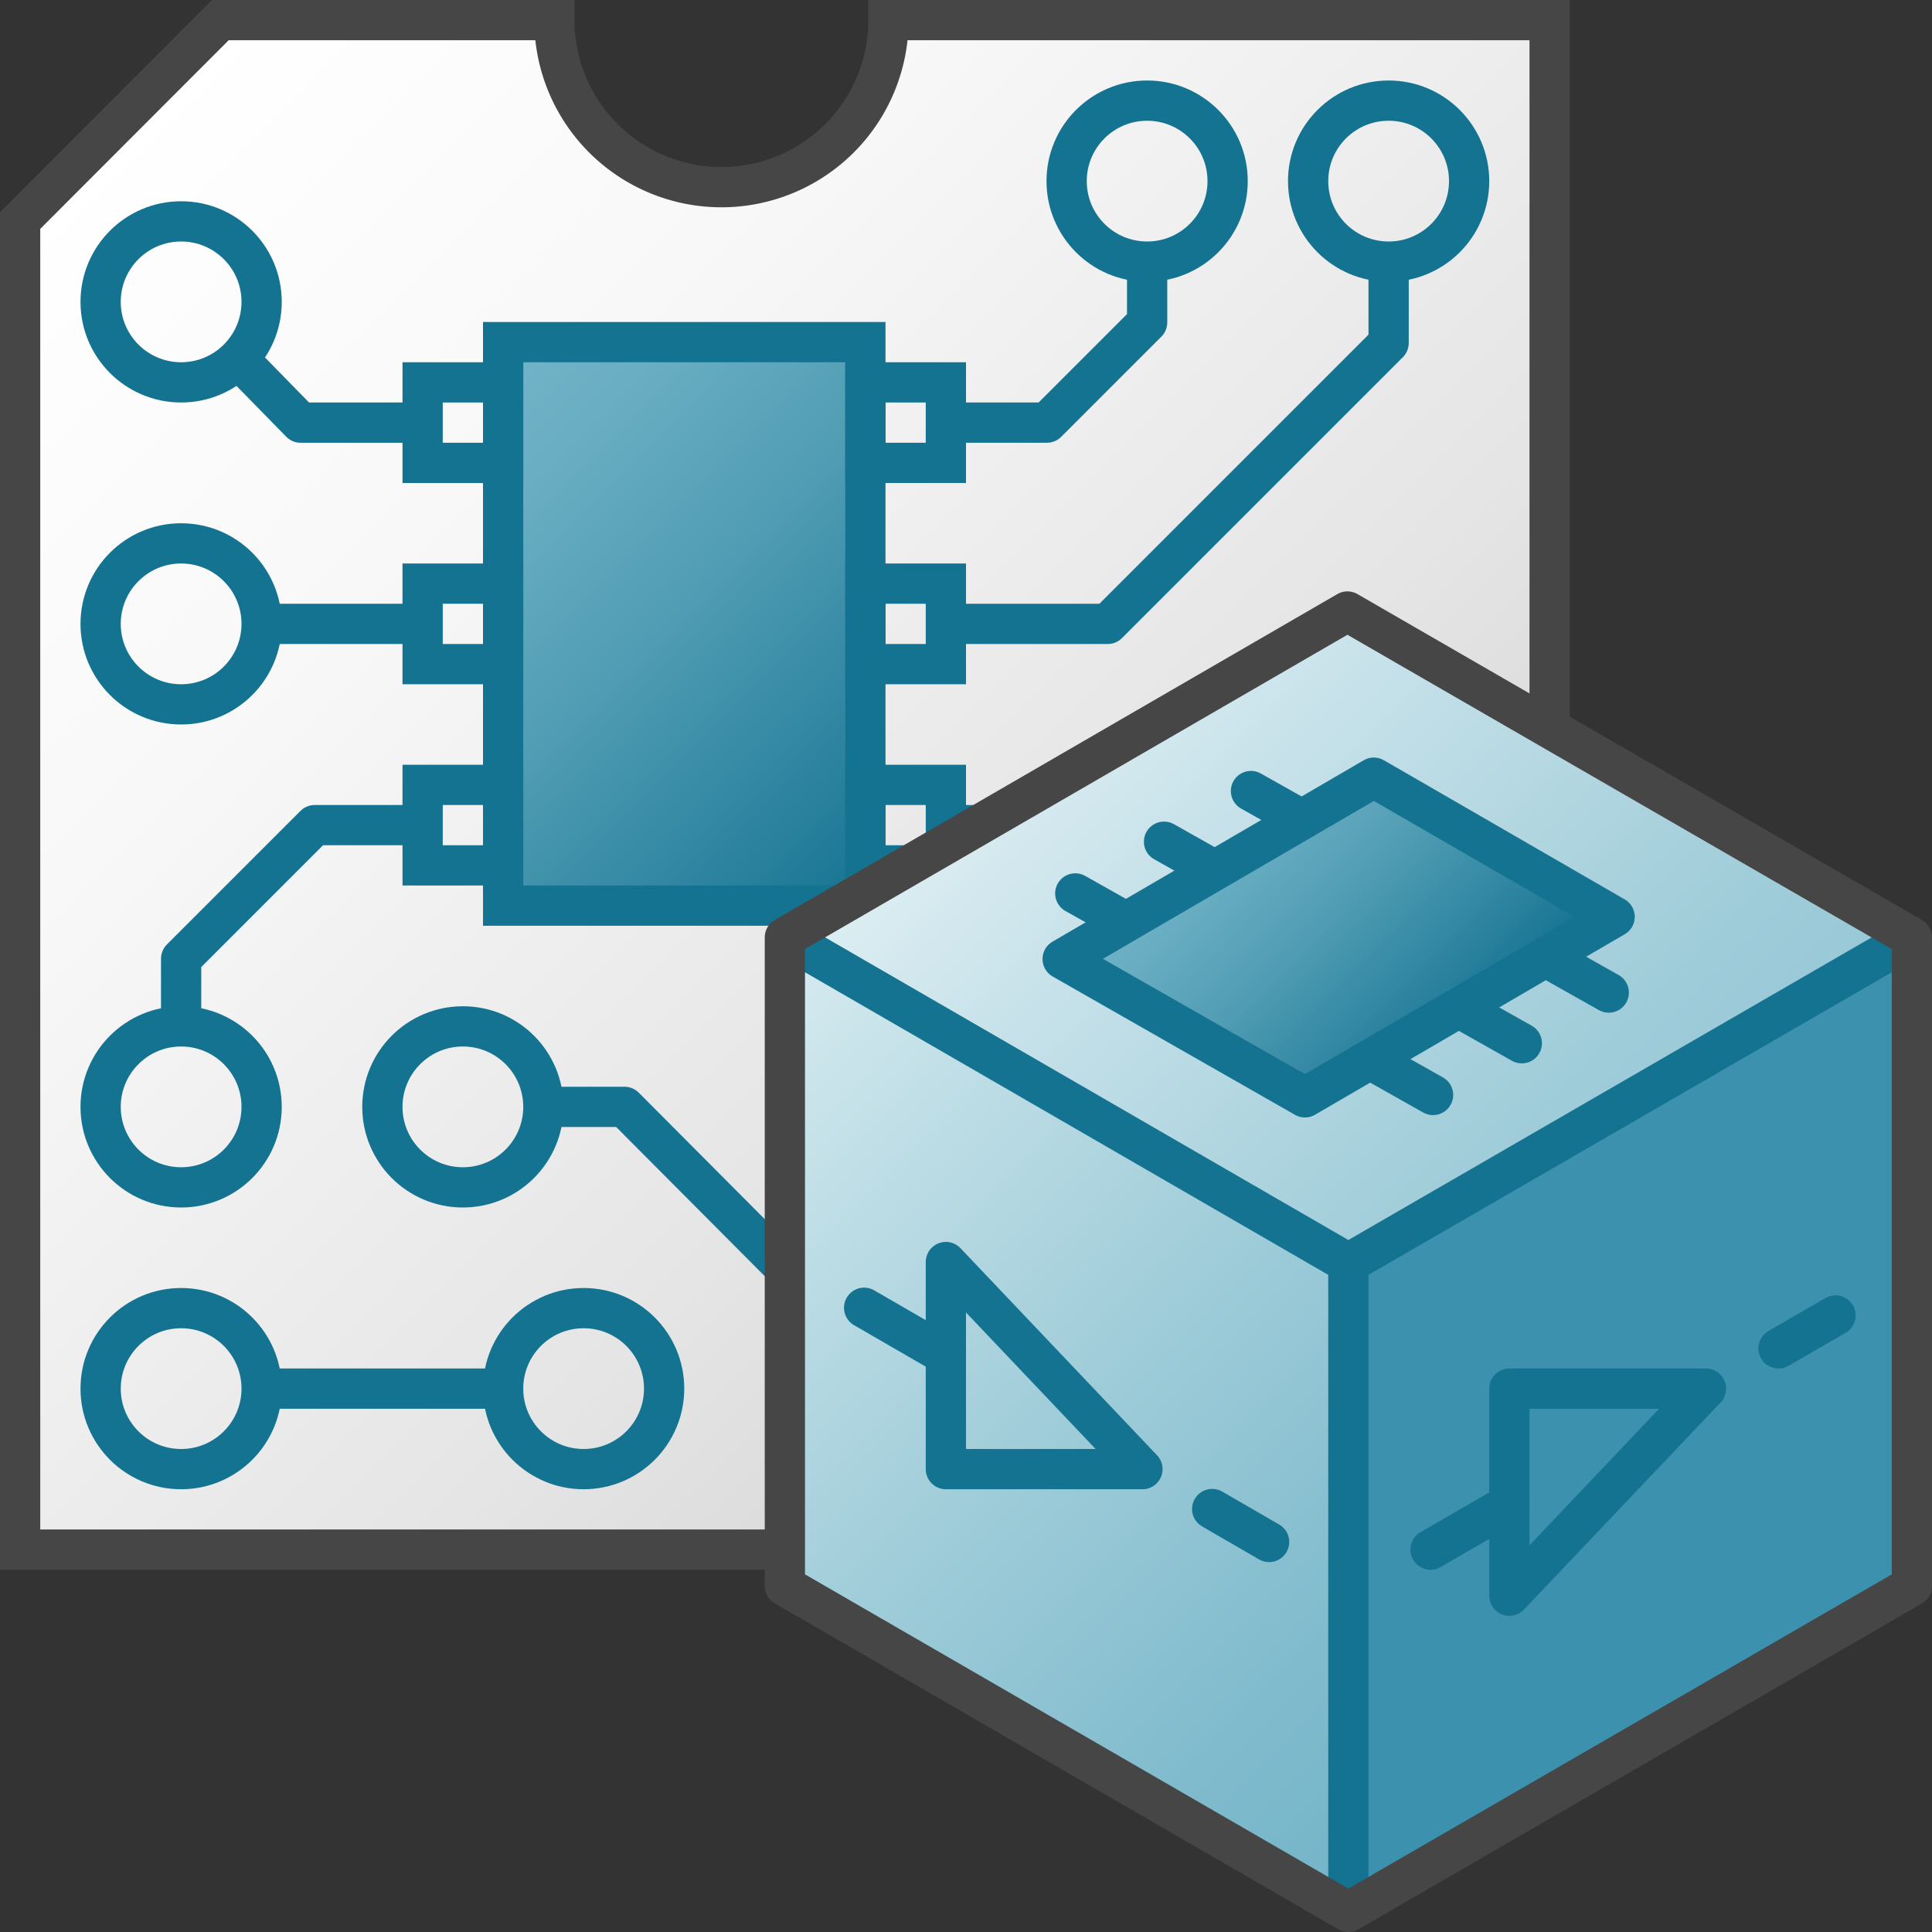 <svg id="Layer_1" data-name="Layer 1" xmlns="http://www.w3.org/2000/svg" xmlns:xlink="http://www.w3.org/1999/xlink" viewBox="0 0 48 48">
    <rect x="0" y="0" width="48" height="48" fill="#333333" stroke="none"/>
    <linearGradient id="linear-gradient" x1="2.989" y1="2.989" x2="38.5" y2="38.5" gradientUnits="userSpaceOnUse">
      <stop offset="0" stop-color="#fff"/>
      <stop offset="0.248" stop-color="#f8f8f8"/>
      <stop offset="0.606" stop-color="#e5e5e5"/>
      <stop offset="1" stop-color="#c8c8c8"/>
    </linearGradient>
    <linearGradient id="Dark_Blue_Grad" data-name="Dark Blue Grad" x1="11.25" y1="9.75" x2="22.75" y2="21.25" gradientUnits="userSpaceOnUse">
      <stop offset="0" stop-color="#73b4c8"/>
      <stop offset="0.175" stop-color="#6aaec3"/>
      <stop offset="0.457" stop-color="#529eb5"/>
      <stop offset="0.809" stop-color="#2c839f"/>
      <stop offset="1" stop-color="#147391"/>
    </linearGradient>
    <linearGradient id="linear-gradient-2" x1="26.5" y1="16.289" x2="40.5" y2="30.289" gradientUnits="userSpaceOnUse">
      <stop offset="0" stop-color="#deeff3"/>
      <stop offset="0.267" stop-color="#c8e2ea"/>
      <stop offset="0.744" stop-color="#a4cfdb"/>
      <stop offset="1" stop-color="#97c7d6"/>
    </linearGradient>
    <linearGradient id="linear-gradient-3" x1="16.923" y1="25.866" x2="36.028" y2="44.971" gradientUnits="userSpaceOnUse">
      <stop offset="0" stop-color="#d7ebf0"/>
      <stop offset="0.444" stop-color="#a4cfdb"/>
      <stop offset="0.806" stop-color="#80bbcd"/>
      <stop offset="1" stop-color="#73b4c8"/>
    </linearGradient>
    <linearGradient id="Dark_Blue_Grad-2" x1="-465.208" y1="896.158" x2="-458.228" y2="903.138" gradientTransform="matrix(0.504, 0.864, 0.864, -0.504, -513.56, 876.657)" xlink:href="#Dark_Blue_Grad"/>
    <linearGradient id="Dark_Blue_Grad-3" x1="-465.208" y1="898.71" x2="-458.228" y2="905.69" gradientTransform="matrix(0.504, 0.864, 0.864, -0.504, -513.56, 876.657)" xlink:href="#Dark_Blue_Grad"/>
    <linearGradient id="Dark_Blue_Grad-4" x1="-465.208" y1="901.21" x2="-458.228" y2="908.19" gradientTransform="matrix(0.504, 0.864, 0.864, -0.504, -513.56, 876.657)" xlink:href="#Dark_Blue_Grad"/>
    <linearGradient id="linear-gradient-4" x1="29.471" y1="35.414" x2="37.529" y2="43.471" gradientUnits="userSpaceOnUse">
      <stop offset="0" stop-color="#afd7e1"/>
      <stop offset="0.159" stop-color="#a4d0dc"/>
      <stop offset="0.706" stop-color="#80bcce"/>
      <stop offset="1" stop-color="#73b4c8"/>
    </linearGradient>
    <linearGradient id="Dark_Blue_Grad-5" x1="-466.198" y1="901.024" x2="-457.539" y2="903.306" gradientTransform="matrix(0.504, 0.864, 0.864, -0.504, -513.56, 876.657)" xlink:href="#Dark_Blue_Grad"/>
  <path d="M22.074.5a4.149,4.149,0,1,1-8.3,0h-8.3L.5,5.479V38.5h38V.5Z" stroke="#464646" stroke-miterlimit="10" fill="url(#linear-gradient)"/>
  <rect x="12.5" y="8.5" width="9" height="14" stroke="#147391" stroke-miterlimit="10" fill="url(#Dark_Blue_Grad)"/>
  <polyline points="10.5 10.5 7.468 10.5 6 9" fill="none" stroke="#147391" stroke-linejoin="round"/>
  <polyline points="10.5 20.5 7.819 20.5 4.5 23.819 4.5 25.5" fill="none" stroke="#147391" stroke-linejoin="round"/>
  <line x1="10.5" y1="15.5" x2="6.5" y2="15.5" fill="none" stroke="#147391" stroke-linejoin="round"/>
  <rect x="10.5" y="9.5" width="2" height="2" fill="none" stroke="#147391" stroke-miterlimit="10"/>
  <rect x="10.5" y="14.5" width="2" height="2" fill="none" stroke="#147391" stroke-miterlimit="10"/>
  <rect x="10.5" y="19.5" width="2" height="2" fill="none" stroke="#147391" stroke-miterlimit="10"/>
  <polyline points="23.5 15.5 27.521 15.5 34.5 8.521 34.5 6.5" fill="none" stroke="#147391" stroke-linejoin="round"/>
  <polyline points="23.5 10.5 26.011 10.5 28.5 8.011 28.5 6.5" fill="none" stroke="#147391" stroke-linejoin="round"/>
  <circle cx="28.5" cy="4.5" r="2" fill="none" stroke="#147391" stroke-miterlimit="10"/>
  <circle cx="4.5" cy="7.5" r="2" fill="none" stroke="#147391" stroke-miterlimit="10"/>
  <circle cx="4.5" cy="15.5" r="2" fill="none" stroke="#147391" stroke-miterlimit="10"/>
  <circle cx="4.5" cy="27.5" r="2" fill="none" stroke="#147391" stroke-miterlimit="10"/>
  <circle cx="11.5" cy="27.5" r="2" fill="none" stroke="#147391" stroke-miterlimit="10"/>
  <circle cx="22.5" cy="34.5" r="2" fill="none" stroke="#147391" stroke-miterlimit="10"/>
  <circle cx="4.5" cy="34.5" r="2" fill="none" stroke="#147391" stroke-miterlimit="10"/>
  <circle cx="14.5" cy="34.5" r="2" fill="none" stroke="#147391" stroke-miterlimit="10"/>
  <circle cx="34.5" cy="4.5" r="2" fill="none" stroke="#147391" stroke-miterlimit="10"/>
  <polyline points="19.5 31.5 15.516 27.5 13.5 27.5" fill="none" stroke="#147391" stroke-linejoin="round"/>
  <rect x="21.5" y="9.5" width="2" height="2" fill="none" stroke="#147391" stroke-miterlimit="10"/>
  <rect x="21.5" y="14.5" width="2" height="2" fill="none" stroke="#147391" stroke-miterlimit="10"/>
  <line x1="6.5" y1="34.5" x2="12.5" y2="34.5" fill="none" stroke="#147391" stroke-linejoin="round"/>
  <line x1="23.5" y1="20.5" x2="30.5" y2="20.5" fill="none" stroke="#147391" stroke-linejoin="round"/>
  <circle cx="32.5" cy="20.5" r="2" fill="none" stroke="#147391" stroke-miterlimit="10"/>
  <rect x="21.5" y="19.5" width="2" height="2" fill="none" stroke="#147391" stroke-miterlimit="10"/>
      <polygon points="33.5 31.385 47.5 23.29 47.5 39.5 33.5 47.499 33.5 31.385" fill="#3c91af"/>
      <polygon points="19.5 23.289 33.476 15.193 47.5 23.29 33.5 31.385 19.5 23.289" fill="url(#linear-gradient-2)"/>
      <polygon points="33.5 31.385 33.5 47.499 19.5 39.5 19.5 23.289 33.5 31.385" fill="url(#linear-gradient-3)"/>
      <line x1="26.715" y1="22.197" x2="35.604" y2="27.204" stroke="#147391" stroke-linecap="round" stroke-linejoin="round" fill="url(#Dark_Blue_Grad-2)"/>
      <line x1="28.92" y1="20.912" x2="37.809" y2="25.919" stroke="#147391" stroke-linecap="round" stroke-linejoin="round" fill="url(#Dark_Blue_Grad-3)"/>
      <line x1="31.08" y1="19.653" x2="39.969" y2="24.66" stroke="#147391" stroke-linecap="round" stroke-linejoin="round" fill="url(#Dark_Blue_Grad-4)"/>
      <line x1="33.5" y1="31.385" x2="33.5" y2="47.499" stroke="#147391" stroke-linejoin="round" fill="url(#linear-gradient-4)"/>
      <polyline points="47.5 23.29 33.5 31.385 19.5 23.289" fill="none" stroke="#147391" stroke-linejoin="round"/>
      <polygon points="33.476 15.193 19.5 23.289 19.5 39.403 33.5 47.499 47.5 39.404 47.5 23.29 33.476 15.193" fill="none" stroke="#464646" stroke-linejoin="round"/>
      <polygon points="32.421 27.263 40.115 22.778 34.132 19.321 26.401 23.827 32.421 27.263" stroke="#147391" stroke-linejoin="round" fill="url(#Dark_Blue_Grad-5)"/>
      <line x1="37.5" y1="37.367" x2="35.541" y2="38.5" fill="none" stroke="#147391" stroke-linecap="round" stroke-linejoin="round"/>
      <line x1="45.603" y1="32.682" x2="44.187" y2="33.5" fill="none" stroke="#147391" stroke-linecap="round" stroke-linejoin="round"/>
    <polygon points="37.5 34.5 37.5 39.645 42.384 34.5 37.5 34.5" fill="none" stroke="#147391" stroke-linecap="round" stroke-linejoin="round"/>
    <line x1="23.428" y1="33.624" x2="21.469" y2="32.491" fill="none" stroke="#147391" stroke-linecap="round" stroke-linejoin="round"/>
    <line x1="31.531" y1="38.31" x2="30.116" y2="37.491" fill="none" stroke="#147391" stroke-linecap="round" stroke-linejoin="round"/>
    <polygon points="23.5 36.5 23.5 31.355 28.384 36.5 23.5 36.5" fill="none" stroke="#147391" stroke-linecap="round" stroke-linejoin="round"/>
</svg>
